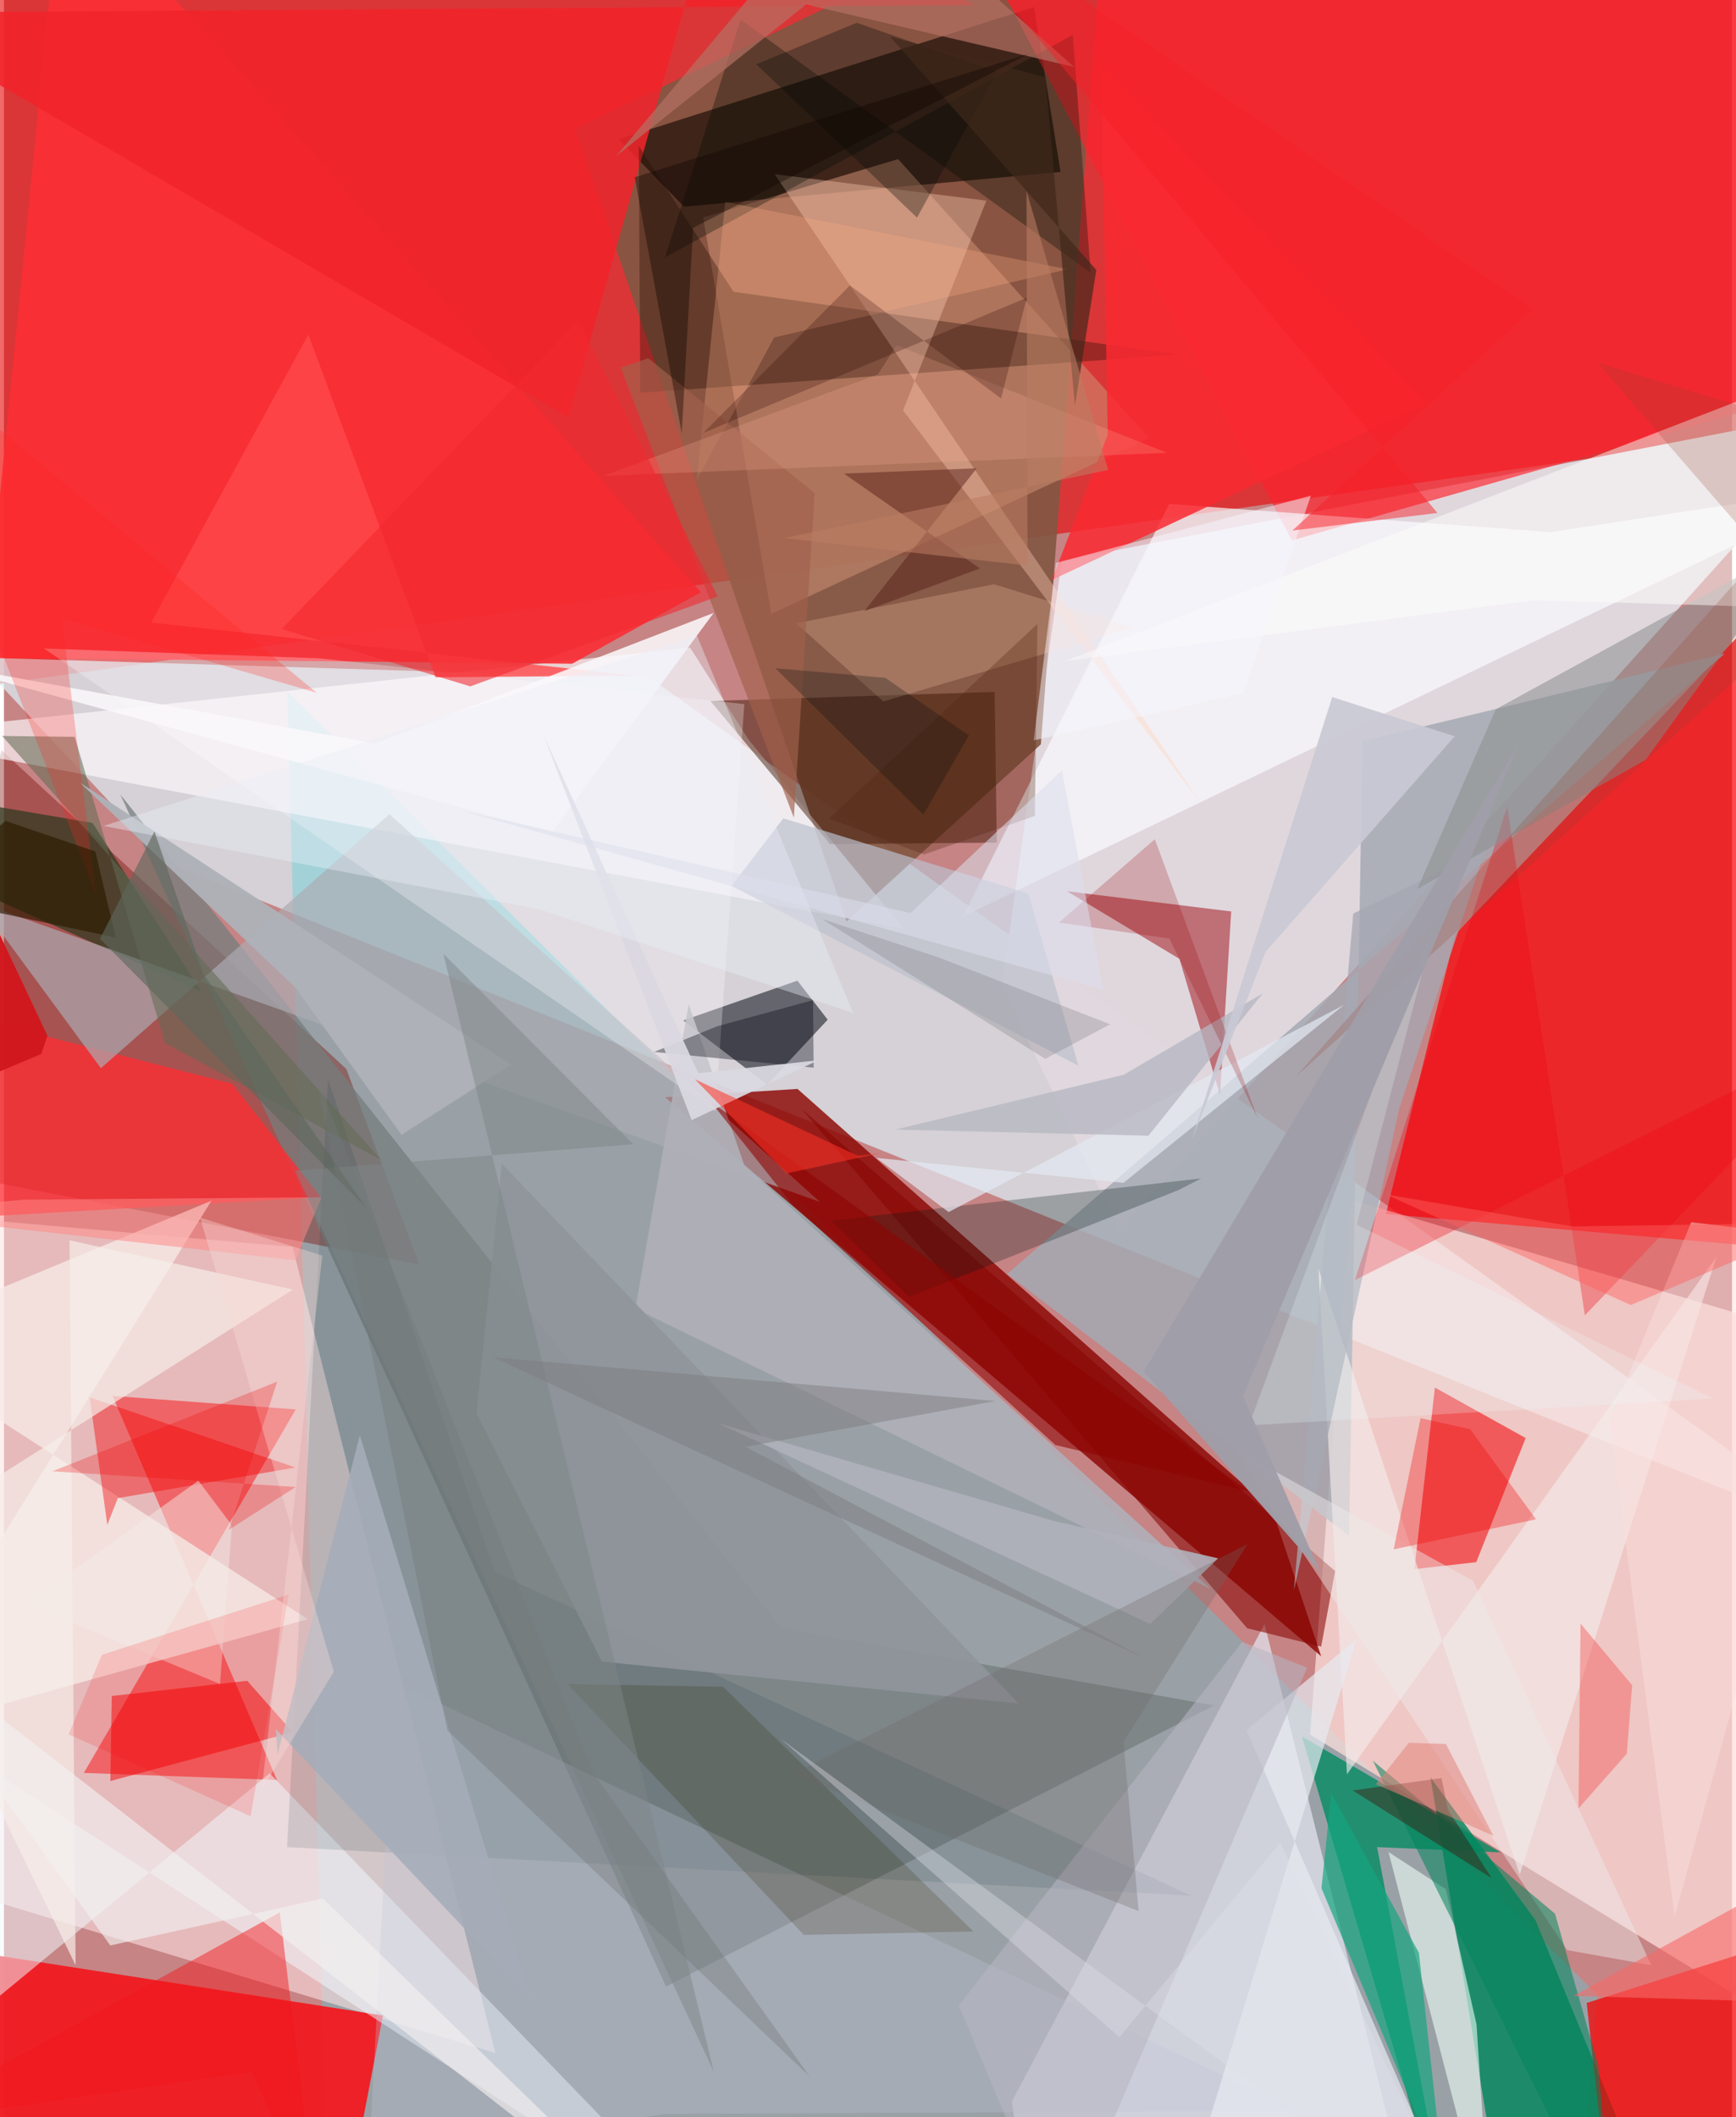 <svg xmlns="http://www.w3.org/2000/svg" width="228" height="278" viewBox="0 0 836 1024"><path fill="#c68485" d="M0 0h836v1024H0z"/><path fill="#e70000" fill-opacity=".588" d="M-55.937-42.576L848.23-62l48.642 265.383L-62 339.313z"/><path fill="#dbf0f8" fill-opacity=".706" d="M78.485 417.15L898 746.786 312.769 328.015l-326.985-10.102z"/><path fill="#dfd7dd" fill-opacity=".992" d="M898 196.53l-386.246 74.643-29.003 205.693L539.49 595.17z"/><path fill="#54d0da" fill-opacity=".384" d="M760.282 1086H156.868l-19.783-751.595 633.892 630.61z"/><path fill="#835743" fill-opacity=".922" d="M276.27 62.438l131.35 383.236 94.008-85.662L533.727-62z"/><path fill="#fb0005" fill-opacity=".706" d="M890.27 253.592L702.129 451.91l-33.58 135.258L898 607.127z"/><path fill="#ffe0dc" fill-opacity=".722" d="M898 1001.793l-36.046-359.739-210.386-61.817-19.73 258.716z"/><path fill="#8b0400" fill-opacity=".808" d="M613.636 730.38l23.595 70.701-317.394-270.386 64.058-4.018z"/><path fill="#ffe4e5" fill-opacity=".565" d="M237.744 992.964L139.64 603.14-62 585.415v316.86z"/><path fill="#ef1e24" fill-opacity=".973" d="M-62 1086l36.882-143.57 208.494 32.4-18.19 94.687z"/><path fill="#e4e5f1" fill-opacity=".71" d="M609.845 785.437l-122.218 230.911 9.118 69.652 178.262-39.032z"/><path fill="#780900" fill-opacity=".392" d="M-1.11 362.887L-62 560.784l262.838 50.792-35.185-94.53z"/><path fill="#fa1011" fill-opacity=".494" d="M52.543 675.165l88.602 6.531L38.63 857.501l93.448 3.399z"/><path fill="#01865d" fill-opacity=".812" d="M727.326 1086h78.291l-64.704-157.263-50.79-69.06z"/><path fill="#23130c" fill-opacity=".725" d="M511.147 83.175L328.993 99.98l-31.59-32.636 200.926-63.91z"/><path fill="#757d7d" fill-opacity=".737" d="M585.452 824.855L376.305 787.55 56.3 384.259l264 576.555z"/><path fill="#f50001" fill-opacity=".729" d="M865.878 1063.26L778.607 1086l-12.928-117.255L898 926.721z"/><path fill="#a4a9b2" fill-opacity=".863" d="M485.394 616.127l165.34 126.766 6.48-384.398 175.241-42.35z"/><path fill="#ce9072" fill-opacity=".545" d="M432.566 76.964l-94.32 28.22 32.946 191.76 182.727-85.066z"/><path fill="#fdf9fc" fill-opacity=".655" d="M360.225 357.765l-28.31-44.584-393.675 42.448 497.07 93.64z"/><path fill="#4a4c55" fill-opacity=".808" d="M398.496 493.19l-14.647-18.882-55.266 19.25 40.639 30.99z"/><path fill="#008a62" fill-opacity=".78" d="M664.284 893.385L724 895.927l-96.115-56.117L700.328 1086z"/><path fill="#f3060b" fill-opacity=".565" d="M712.235 755.568l23.927-60.03-43.908-24.418-9.91 87.802z"/><path fill="#fa2f35" fill-opacity=".906" d="M28.002-62L-9.747 318.186l284.622 2.839 62.21-34.587z"/><path fill="#ff222c" fill-opacity=".659" d="M464.53-39.5l413.579 4.855-37.413 233.881L623.04 261.39z"/><path fill="#9f050d" fill-opacity=".494" d="M514.282 431.062l79.421 9.777-5.403 88.702-19.639-65.77z"/><path fill="#fe2c32" fill-opacity=".761" d="M110.355 524.124L-62 480.236l59.976 107.723 155.289-8.92z"/><path fill="#f6e9e5" fill-opacity=".792" d="M100.405 580.731L-62 648.215l209 134.929-209 58.217z"/><path fill="#2a391e" fill-opacity=".714" d="M42.832 398.028L-62 380.217v28.936l157.282 70.182z"/><path fill="#3b1500" fill-opacity=".475" d="M341.76 339.045l57.912 69.228 80.623-.739-1.038-72.89z"/><path fill="#fafcff" fill-opacity=".678" d="M563.714 243.752L463.88 443.368 898 234.335l-149.666 23.03z"/><path fill="#acacb3" fill-opacity=".682" d="M394.748 581.329L186.47 393.815 46.894 516.66l-59.03-80.197z"/><path fill="#f2f9ff" fill-opacity=".518" d="M128.534 857.693L348.794 1086-36.849 836.217-62 1014.777z"/><path fill="#10363f" fill-opacity=".133" d="M136.965 893.383l437.416 23.524-337.07-156.588-80.519-238.335z"/><path fill="#f1242b" fill-opacity=".867" d="M347.698-62l-74.66 263.86L-62 6.14l531.686-3.67z"/><path fill="#210e00" fill-opacity=".341" d="M307.834 189.953l260.522-18.419-215.429-30.416-45.811-70.45z"/><path fill="#ffceb5" fill-opacity=".369" d="M475.269 97.046L434.98 198.47l143.907 189.88L372.848 84.238z"/><path fill="#ebfef5" fill-opacity=".6" d="M719.405 1086l-7.03-106.916-14.802-65.3-27.775-18.02z"/><path fill="#c1c6d8" fill-opacity=".286" d="M625.706 1021L188.81 813.343l-12.22 231.04 143.141-22z"/><path fill="#f4ecea" fill-opacity=".627" d="M649.712 858.16l178.804-250.33-95.241 298.92-97.382-293.163z"/><path fill="#f10004" fill-opacity=".502" d="M117.665 812.928l-65.497 7.374-.693 41.124 88.214-23.595z"/><path fill="#b0b0b9" fill-opacity=".898" d="M583.826 768.567L305.473 632.94l25.783-147.18 27 78.057z"/><path fill="#f20306" fill-opacity=".42" d="M49.995 737.514l-8.536-61.683 99.547 33.945-85.943 14.827z"/><path fill="#fa2a32" fill-opacity=".851" d="M533.946 210.284l-27.007 70.259 181.354-85.494L530.99 31.829z"/><path fill="#870500" fill-opacity=".565" d="M643.977 759.873L385.984 536.438 601.43 787.513l35.79 8.913z"/><path fill="#bbc0cd" fill-opacity=".694" d="M495.524 432.118l24.304 83.348-167.83-87.007 25.042-32.667z"/><path fill="#fffeff" fill-opacity=".286" d="M344.162 537.45L19.348 313.644l132.972 4.75 205.86 22.155z"/><path fill="#90959c" fill-opacity=".925" d="M490.82 823.91l-201.531-20.252-60.705-120.088 12.254-120.76z"/><path fill="#020b00" fill-opacity=".318" d="M356.39 9.459l169.334 122.49-8.644-115.076-197.322 107.629z"/><path fill="#f2171b" fill-opacity=".467" d="M-53.316 1027.536l173.178-25.487 31.912 72.665-18.35-149.756z"/><path fill="#a5a8b3" fill-opacity=".761" d="M716.897 410.454l-64.144 31.376-28.696 327.293 50.953-232.945z"/><path fill="#ee0814" fill-opacity=".325" d="M653.575 619.111L898 496.877 764.797 636.179l-37.57-245.947z"/><path fill="#f6ede8" fill-opacity=".694" d="M34.658 950.535L-62 751.552 139.75 623.73 31.72 599.9z"/><path fill="#8c8f90" fill-opacity=".565" d="M870.966 261.385l-149.24 81.64-38 86.968 110.46-62.481z"/><path fill="#e6e9f0" fill-opacity=".706" d="M654.415 792.724l-85.185 278.04L709.259 1086 601.088 836.813z"/><path fill="#fffffe" fill-opacity=".478" d="M740.032 290.284l-226.7 29.471 364.392-140.79L898 294.911z"/><path fill="#13a57f" fill-opacity=".686" d="M642.082 867.196l42.432 77.331 12 109.679L637.39 913.28z"/><path fill="#302502" fill-opacity=".196" d="M469.007 934.214L347.852 815.807l-75.235-1.295 114.337 121.317z"/><path fill="#eeeceb" fill-opacity=".455" d="M710.795 764.664l86.101 185.818-40.685-7.287-161.516-242.682z"/><path fill="#001714" fill-opacity=".263" d="M579.17 569.97l-10.954 5.614-130.31 51.731-37.967-36.93z"/><path fill="#636c54" fill-opacity=".561" d="M34.21 356.391l43.678 148.105L182.57 561.09-.91 355.955z"/><path fill="#b57064" fill-opacity=".706" d="M296.03 75.624l92.035-73.467 129.603 30.201L411.764-62z"/><path fill="#feaf84" fill-opacity=".29" d="M514.57 130.227l-165.628-32.55-13.828 134.603 37.517-69.088z"/><path fill="#03855d" fill-opacity=".553" d="M778.694 1086L662.205 851.568l88.163 74.042 20.92 73.5z"/><path fill="#ff484a" fill-opacity=".796" d="M147.241 161.79L71.22 301.093l233.047 25.66-95.453.836z"/><path fill="#00050f" fill-opacity=".357" d="M391.709 516.401l-.299-32.66-46.321 12.615-30.58 12.422z"/><path fill="#e3e8f2" fill-opacity=".71" d="M457.008 586.232l-34.969-26.197 119.565 12.051 106.688-86.042z"/><path fill="#f15352" fill-opacity=".427" d="M762.714 785.29l-1.004 89.375 23.378-26.484 2.582-33.085z"/><path fill="#8d0300" fill-opacity=".573" d="M341.838 532.749l39.454 49.686 127.357 116.46 93.754 22.49z"/><path fill="#ffd5b2" fill-opacity=".231" d="M425.422 339.267l-42.152-37.803 95.713-18.889 67.232 20.89z"/><path fill="#faf8fa" fill-opacity=".878" d="M179.504 359.616l163.815-63.16-78.213 106.126L-33.4 320.643z"/><path fill="#f2f0f0" fill-opacity=".655" d="M51.465 940.951L-62 783.863 326.861 1086 154.324 918.21z"/><path fill="#b7b6c2" fill-opacity=".569" d="M630.42 806.607l-31.358-12.534L461.95 969.98 510.707 1086z"/><path fill="#f3eae6" fill-opacity=".482" d="M104.532 814.479l-93.537-38.791 83.022-59.543 16.258 21.563z"/><path fill="#58221a" fill-opacity=".49" d="M416.248 295.59l54.321-69.092-64.202 2.559 65.79 45.88z"/><path fill="#f00001" fill-opacity=".306" d="M685.322 685.923l-13.008 63.438 68.837-14.517-31.79-43.578z"/><path fill="#b4b6c0" fill-opacity=".753" d="M541.657 519.829l67.333-39.376-55.35 68.855-122.283-2.993z"/><path fill="#afb2b8" fill-opacity=".973" d="M245.267 514.948l-52.966 33.93-51.305-71.205L36.62 378.405z"/><path fill="#b0b1bb" fill-opacity=".902" d="M345.865 688.524l208.668 96.904 32.846-31.733-79.502-18.068z"/><path fill="#92412e" fill-opacity=".22" d="M874.823 295.48l-250.04 225.429L898 213.916 770.812 175.35z"/><path fill="#fe241c" fill-opacity=".251" d="M27.977 299.086l16.527 133.617L-62 158.19l213.324 176.915z"/><path fill="#a5adb9" fill-opacity=".886" d="M172.174 694.168l82.822 272.618L131.554 836.33l.789 12.35z"/><path fill="#a0604b" fill-opacity=".667" d="M311.71 173.265l-13.381 4.527 83.808 217.673 10.057-156.92z"/><path fill="#fadfdc" fill-opacity=".467" d="M776.817 687.004l39.417-95.845 81.53 9.535-89.555 326.5z"/><path fill="#940001" fill-opacity=".224" d="M563.808 453.96l-53.422-7.76 46.369-40.297 49.82 135.055z"/><path fill="#ff8987" fill-opacity=".522" d="M-62 586.634l202.922 22.902 12.718-30.469L9.526 580.25z"/><path fill="#6e6866" fill-opacity=".294" d="M541.614 842.446l7.312 81.885-167.733-66.035L601.7 746.78z"/><path fill="#f8f8ff" fill-opacity=".498" d="M632.25 239.759L599.524 335.3 498.1 358.108l10.851-85.855z"/><path fill="#060b07" fill-opacity=".318" d="M363.953 31.08l48.622-20.058 67.943 23.732-38.808 70.499z"/><path fill="#51240b" fill-opacity=".298" d="M445.092 413.286l53.628-18.63 1.242-92.9-100.786 94.13z"/><path fill="#7e8688" fill-opacity=".494" d="M304.477 553.43l-91.89-92.112 130.898 540.977L140.796 566.25z"/><path fill="#7b7d80" fill-opacity=".478" d="M552.933 802.544L236.332 656.407l243.324 21.22-120.856 22.17z"/><path fill="#410c00" fill-opacity=".392" d="M652.48 865.992l67.263 42.414-21.114-32.962-3.197-15.439z"/><path fill="#f90300" fill-opacity=".145" d="M119.322 878.47l-88.06-39.621 16.12-38.473 90.38-29.18z"/><path fill="#ffb49f" fill-opacity=".212" d="M422.78 181.085l9.02-14.07 130.84 51.987-272.796 11.179z"/><path fill="#290000" fill-opacity=".239" d="M482.376 192.734l12.423-48.737-156.487 65.398 70.953-71.348z"/><path fill="#c9cad5" fill-opacity=".922" d="M701.827 356.12l-59.262-18.974-67.894 214.177 35.678-90.954z"/><path fill="#e9feff" fill-opacity=".227" d="M602.275 689.404l224.61-12.968-172.508-84.085 39.079-150.127z"/><path fill="#f61f28" fill-opacity=".486" d="M739.491 149.514L432.601-62l260.877 310.1-70.168 8.51z"/><path fill="#2c1b00" fill-opacity=".663" d="M54.087 453.45l-9.894-41.63L.7 397.034l-41.028 36.448z"/><path fill="#dad8e1" fill-opacity=".925" d="M332.691 541.764l-71.625-186.05 74.836 163.354 58.062-6.276z"/><path fill="#f76a69" fill-opacity=".596" d="M898 969.295l-138.753-3.927L898 889.23V1086z"/><path fill="#e8edf8" fill-opacity=".404" d="M48.139 399.486l210.398 40.223 152.254 50.2-75.553-182.54z"/><path fill="#40281b" fill-opacity=".69" d="M528.457 130.563l-10.359 65.791-14.31-159.002-75.069-19.577z"/><path fill="#f9dcd8" fill-opacity=".361" d="M124.707 865.656l34.892-57.082-64.708-219.66 59.111 18.382z"/><path fill="#100701" fill-opacity=".392" d="M305.152 85.731l22.735 123.743 5.503-99.227 162.175-84.189z"/><path fill="#f1292f" fill-opacity=".58" d="M134.34 304.227l143.428-149.172 67.546 133.419L225.6 331.978z"/><path fill="#5e685d" fill-opacity=".631" d="M72.803 402.158l23.73 68.973 78.869 113.25-128.93-130.299z"/><path fill="#ff3325" fill-opacity=".545" d="M334.267 522.008l78.875 37.041L424 557.708l-45.362 9.82z"/><path fill="#d1181d" fill-opacity=".969" d="M21.055 500.968l-29.002-61.52L-62 543.53l80.06-33.757z"/><path fill="#e0e1ea" fill-opacity=".384" d="M375.751 840.974L710.42 1086l-92.964-194.808-77.837 94.135z"/><path fill="#f20003" fill-opacity=".251" d="M108.79 739.922l23.39-71.674-108.706 43.35 117.64 7.615z"/><path fill="#737978" fill-opacity=".376" d="M389.874 1004.439l-104.7-146.636-134.188-337.005 63.518 316.164z"/><path fill="#ff625f" fill-opacity=".447" d="M758.881 593.18l121.719-1.789-93.544 39.813-118.553-53.54z"/><path fill="#a09ea8" fill-opacity=".976" d="M551.406 663.405l182.157-305.05-134.145 316.883 37.143 84.83z"/><path fill="#bb7d63" fill-opacity=".561" d="M494.677 92.33l39.485 134.969-156.622 32.946 117.67 13.325z"/><path fill="#dddfec" fill-opacity=".549" d="M438.539 441.6l73.284-69.013 19.981 106.103-312.535-87.162z"/><path fill="#e3837b" fill-opacity=".529" d="M679.67 842.902l17.918.611 22.97 44.378-56.875-24.899z"/><path fill="#0a1011" fill-opacity=".275" d="M466.802 355.692l-22.007 38.34-71.664-70.838 53.198 4.638z"/><path fill="#717075" fill-opacity=".259" d="M452.452 463.179l-56.658-18.66 107.913 67.623 31.45-16.731z"/></svg>